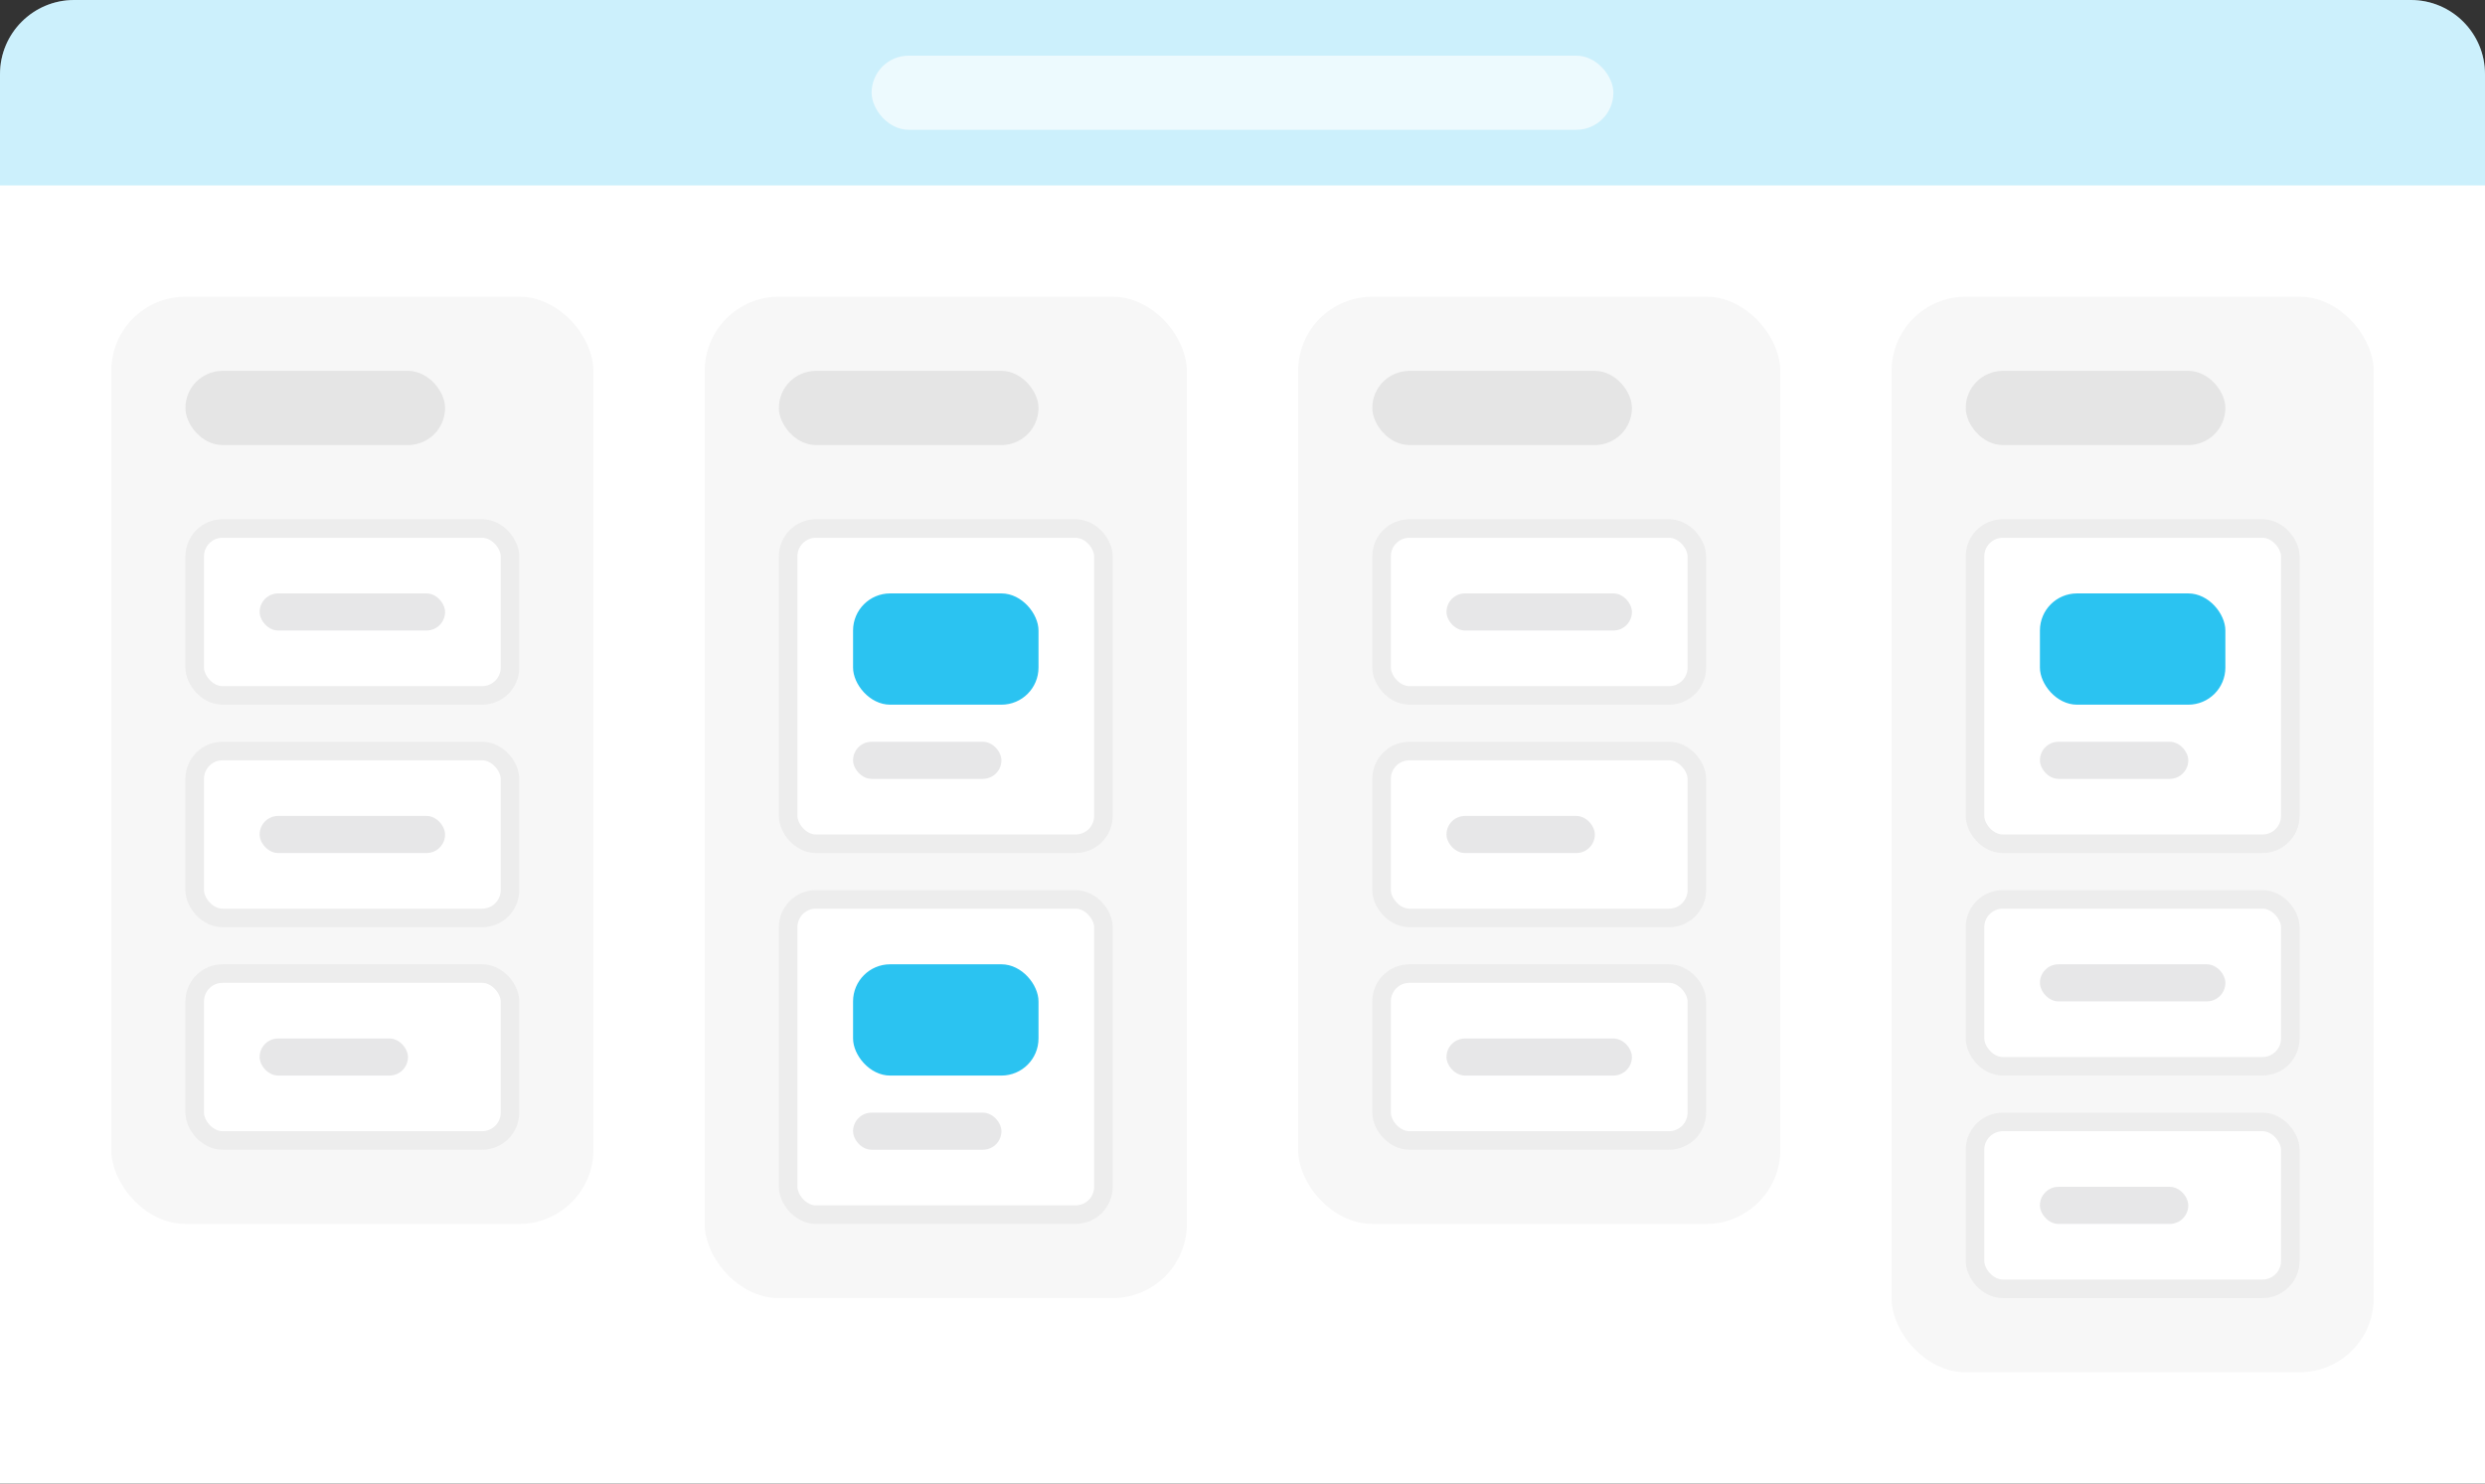 <svg viewBox="0 0 134 80" fill="none" xmlns="http://www.w3.org/2000/svg">
<rect x="0" y="0" width="134" height="80" fill="#333333" stroke="none"/>
<path d="M0 4C0 1.791 1.791 0 4 0H130C132.209 0 134 1.791 134 4V80H0V4Z" fill="white"/>
<rect x="6" y="16" width="26" height="50" rx="4" fill="#F7F7F7"/>
<rect x="10.5" y="28.5" width="17" height="9" rx="1.5" fill="white" stroke="#EDEDED"/>
<rect opacity="0.24" x="14" y="32" width="10" height="2" rx="1" fill="#9C9C9F"/>
<rect x="10.5" y="40.5" width="17" height="9" rx="1.5" fill="white" stroke="#EDEDED"/>
<rect opacity="0.24" x="14" y="44" width="10" height="2" rx="1" fill="#9C9C9F"/>
<rect x="10.5" y="52.5" width="17" height="9" rx="1.5" fill="white" stroke="#EDEDED"/>
<rect opacity="0.24" x="14" y="56" width="8" height="2" rx="1" fill="#9C9C9F"/>
<rect opacity="0.2" x="10" y="20" width="14" height="4" rx="2" fill="#9C9C9F"/>
<rect x="38" y="16" width="26" height="54" rx="4" fill="#F7F7F7"/>
<rect x="42.5" y="28.5" width="17" height="17" rx="1.5" fill="white" stroke="#EDEDED"/>
<rect opacity="0.24" x="46" y="40" width="8" height="2" rx="1" fill="#9C9C9F"/>
<rect x="46" y="32" width="10" height="6" rx="2" fill="#2BC3F1"/>
<rect x="42.5" y="48.5" width="17" height="17" rx="1.5" fill="white" stroke="#EDEDED"/>
<rect opacity="0.24" x="46" y="60" width="8" height="2" rx="1" fill="#9C9C9F"/>
<rect x="46" y="52" width="10" height="6" rx="2" fill="#2BC3F1"/>
<rect opacity="0.2" x="42" y="20" width="14" height="4" rx="2" fill="#9C9C9F"/>
<rect x="70" y="16" width="26" height="50" rx="4" fill="#F7F7F7"/>
<rect x="74.5" y="28.5" width="17" height="9" rx="1.5" fill="white" stroke="#EDEDED"/>
<rect opacity="0.24" x="78" y="32" width="10" height="2" rx="1" fill="#9C9C9F"/>
<rect x="74.5" y="40.5" width="17" height="9" rx="1.5" fill="white" stroke="#EDEDED"/>
<rect opacity="0.24" x="78" y="44" width="8" height="2" rx="1" fill="#9C9C9F"/>
<rect x="74.5" y="52.5" width="17" height="9" rx="1.5" fill="white" stroke="#EDEDED"/>
<rect opacity="0.24" x="78" y="56" width="10" height="2" rx="1" fill="#9C9C9F"/>
<rect opacity="0.2" x="74" y="20" width="14" height="4" rx="2" fill="#9C9C9F"/>
<rect x="102" y="16" width="26" height="58" rx="4" fill="#F7F7F7"/>
<rect x="106.5" y="28.5" width="17" height="17" rx="1.5" fill="white" stroke="#EDEDED"/>
<rect opacity="0.24" x="110" y="40" width="8" height="2" rx="1" fill="#9C9C9F"/>
<rect x="110" y="32" width="10" height="6" rx="2" fill="#2BC3F1"/>
<rect x="106.5" y="48.5" width="17" height="9" rx="1.5" fill="white" stroke="#EDEDED"/>
<rect opacity="0.24" x="110" y="52" width="10" height="2" rx="1" fill="#9C9C9F"/>
<rect x="106.5" y="60.5" width="17" height="9" rx="1.5" fill="white" stroke="#EDEDED"/>
<rect opacity="0.24" x="110" y="64" width="8" height="2" rx="1" fill="#9C9C9F"/>
<rect opacity="0.2" x="106" y="20" width="14" height="4" rx="2" fill="#9C9C9F"/>
<path opacity="0.24" d="M0 4C0 1.791 1.791 0 4 0H130C132.209 0 134 1.791 134 4V10H0V4Z" fill="#2BC3F1"/>
<rect opacity="0.64" x="47" y="3" width="40" height="4" rx="2" fill="white"/>
</svg>
